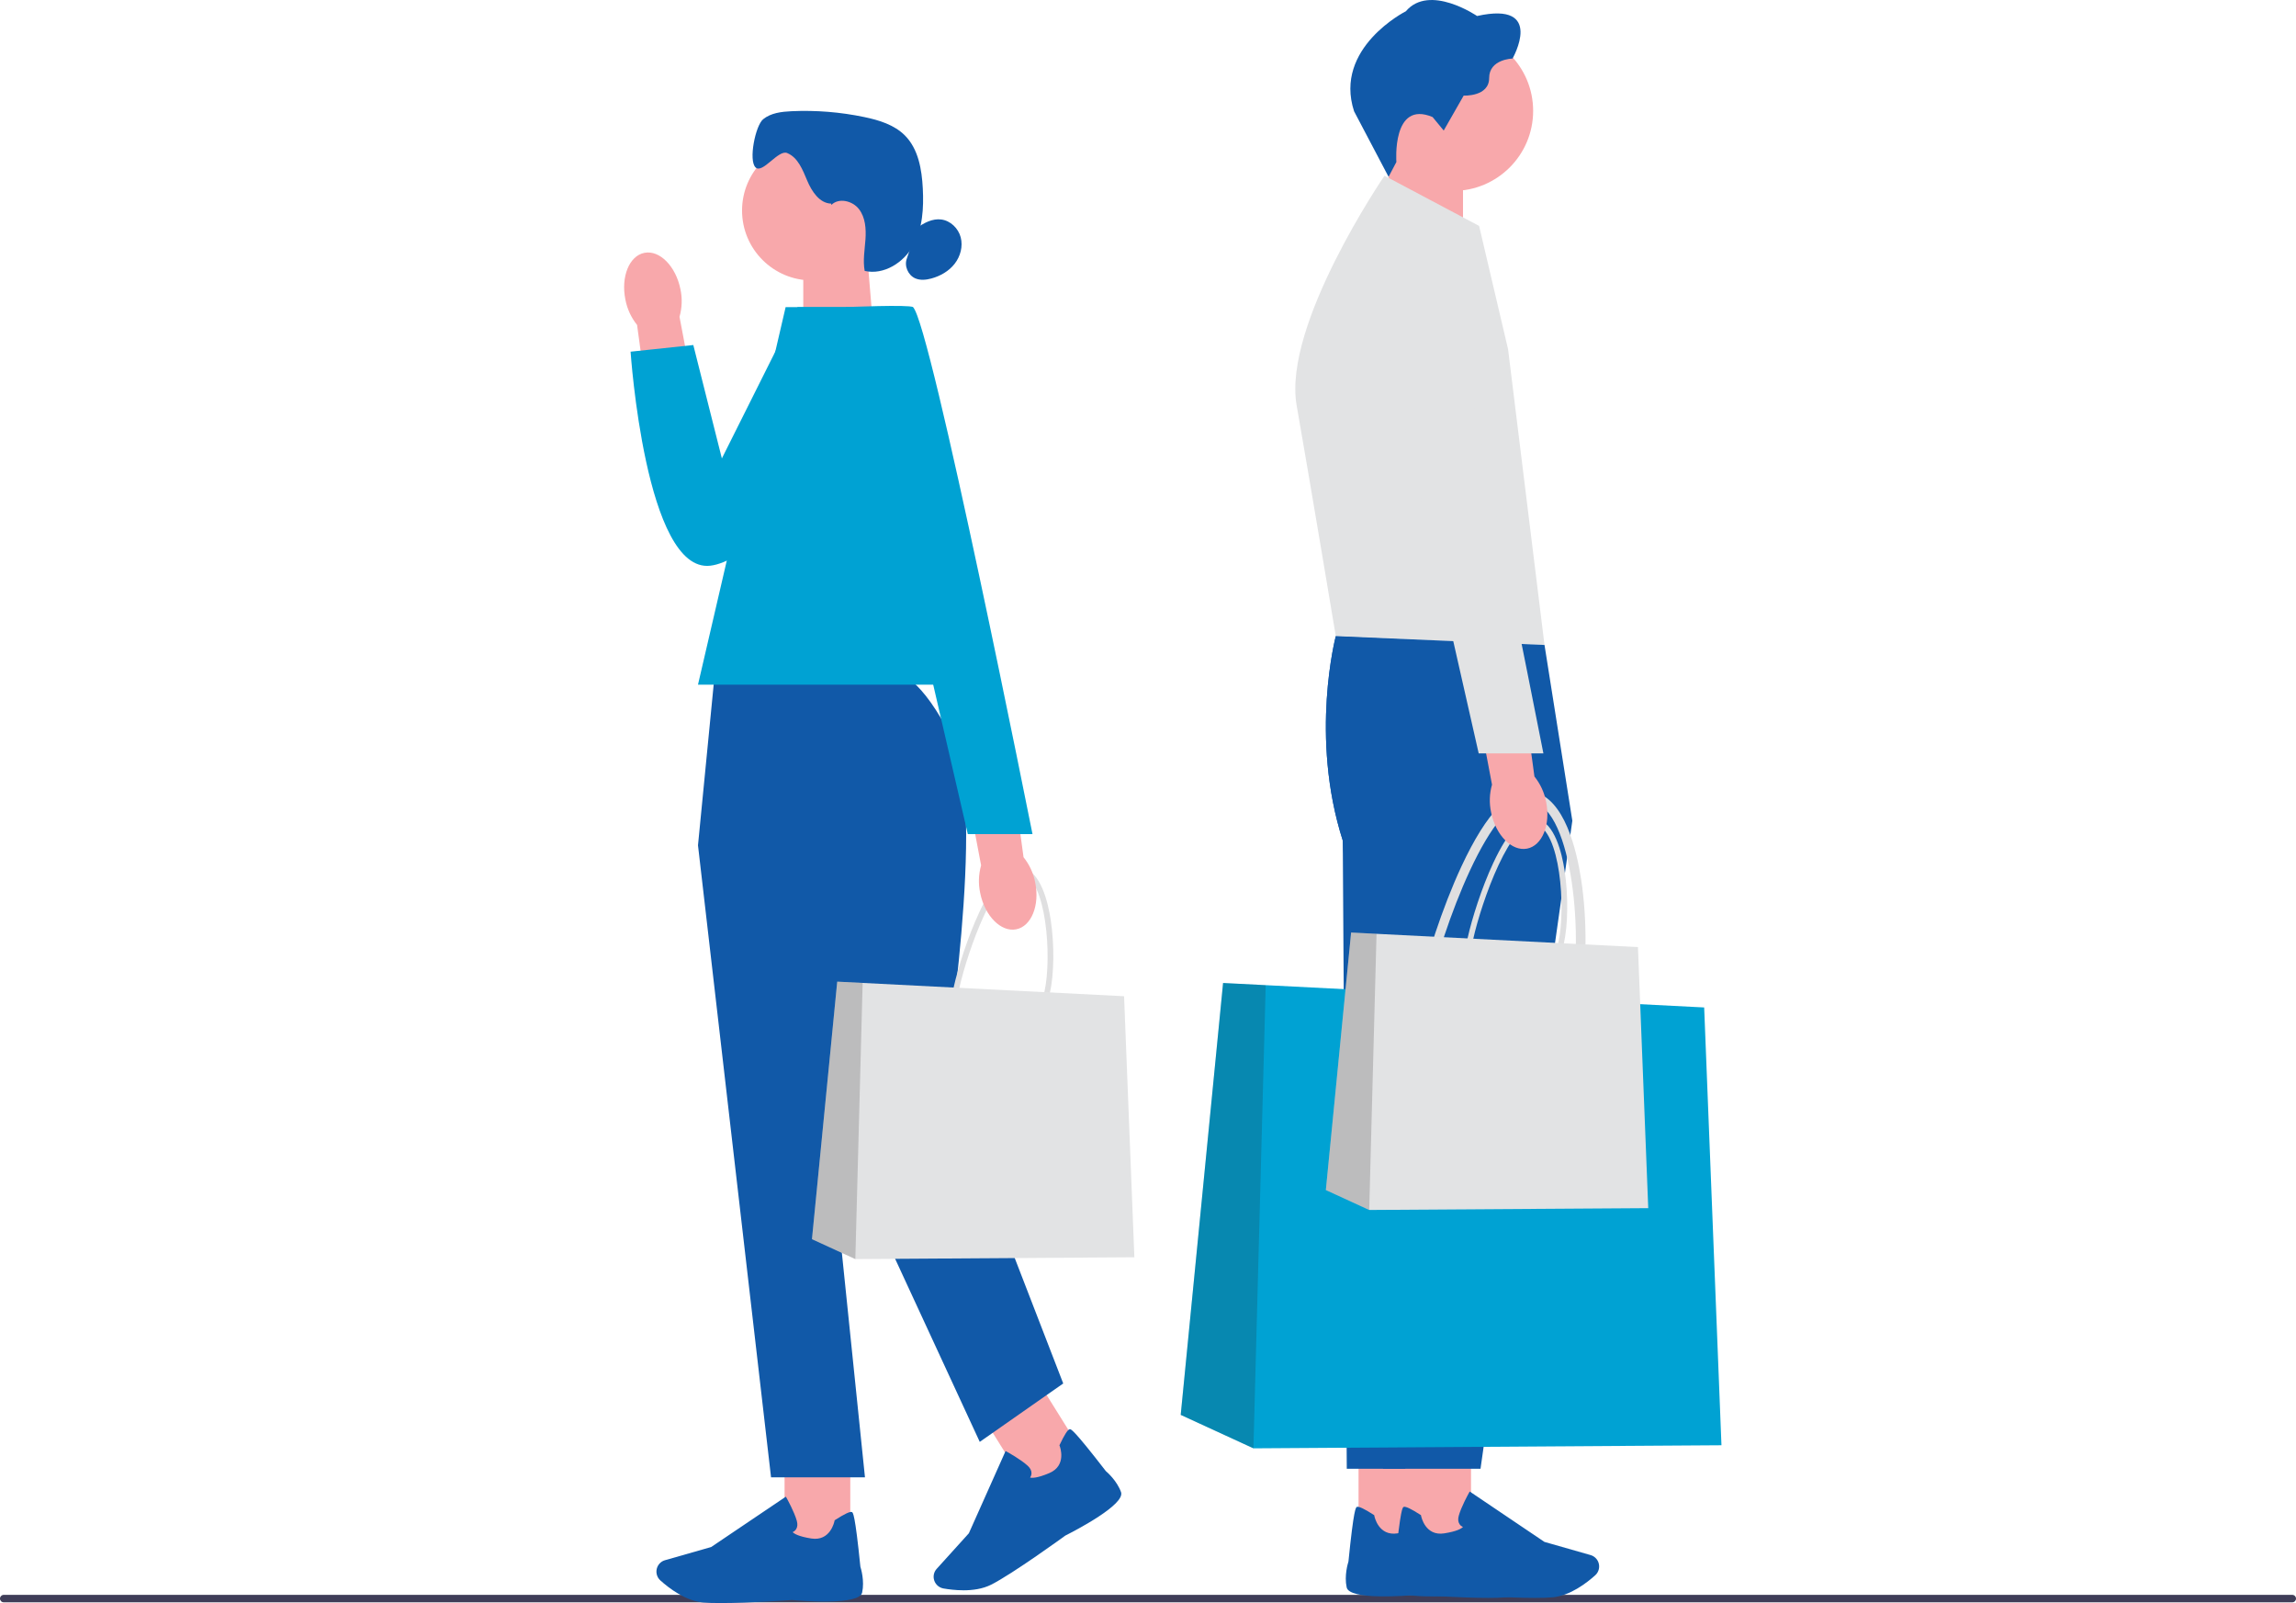 <svg width="404" height="282" viewBox="0 0 404 282" fill="none" xmlns="http://www.w3.org/2000/svg">
<g clip-path="url(#clip0_198_133)">
<path d="M0 281.217C0 281.581 0.293 281.873 0.657 281.873H403.343C403.707 281.873 404 281.581 404 281.217C404 280.852 403.707 280.56 403.343 280.56H0.657C0.293 280.56 0 280.852 0 281.217Z" fill="#3F3D58"/>
<path d="M243.288 43.653L257.429 48.298V27.956H244.596L243.288 43.653Z" fill="#F8A8AB"/>
<path d="M255.678 33.584C263.461 33.584 269.769 27.28 269.769 19.503C269.769 11.727 263.461 5.423 255.678 5.423C247.896 5.423 241.587 11.727 241.587 19.503C241.587 27.28 247.896 33.584 255.678 33.584Z" fill="#F8A8AB"/>
<path d="M252.089 20.607L254.033 22.963L257.545 16.817C257.545 16.817 262.028 17.048 262.028 13.722C262.028 10.395 266.142 10.301 266.142 10.301C266.142 10.301 271.967 0.138 259.902 2.814C259.902 2.814 251.532 -2.913 247.374 1.981C247.374 1.981 234.613 8.403 238.263 19.581L244.331 31.107L245.706 28.497C245.706 28.497 244.872 17.545 252.089 20.596V20.607Z" fill="#1159A8"/>
<path d="M250.61 254.778H239.047V271.17H250.61V254.778Z" fill="#F8A8AB"/>
<path d="M249.329 280.56C247.352 280.736 237.457 281.52 236.96 279.252C236.507 277.172 237.175 274.998 237.269 274.701C238.219 265.244 238.572 265.139 238.788 265.078C239.125 264.979 240.107 265.448 241.703 266.474L241.803 266.54L241.825 266.656C241.852 266.805 242.559 270.276 245.911 269.74C248.208 269.376 248.953 268.869 249.19 268.62C248.997 268.532 248.754 268.378 248.583 268.113C248.335 267.727 248.29 267.23 248.456 266.634C248.887 265.062 250.179 262.739 250.234 262.645L250.383 262.38L263.525 271.241L271.641 273.558C272.254 273.735 272.746 274.171 272.994 274.756C273.337 275.572 273.127 276.521 272.464 277.117C270.99 278.441 268.063 280.709 264.988 280.99C264.171 281.067 263.088 281.095 261.874 281.095C256.799 281.095 249.389 280.571 249.334 280.56H249.329Z" fill="#1159A8"/>
<path d="M265.374 113.458L235.044 111.907C235.044 111.907 230.395 129.518 236.27 147.869L236.977 258.375H254.116L270.272 144.382L265.374 113.458Z" fill="#1159A8"/>
<path d="M260.261 39.741L243.614 30.914C243.614 30.914 225.674 57.11 228.153 71.3C230.638 85.491 235.044 111.907 235.044 111.907L271.768 113.458L265.358 61.435L260.261 39.741Z" fill="#E2E3E4"/>
<path d="M258.837 254.778H247.274V271.17H258.837V254.778Z" fill="#F8A8AB"/>
<path d="M257.556 280.56C255.579 280.736 245.684 281.52 245.187 279.252C244.735 277.172 245.403 274.998 245.497 274.701C246.446 265.244 246.8 265.139 247.015 265.078C247.352 264.979 248.335 265.448 249.93 266.474L250.03 266.54L250.052 266.656C250.08 266.805 250.786 270.276 254.138 269.74C256.435 269.376 257.18 268.869 257.418 268.62C257.225 268.532 256.982 268.378 256.81 268.113C256.562 267.727 256.518 267.23 256.683 266.634C257.114 265.062 258.406 262.739 258.461 262.645L258.61 262.38L271.752 271.241L279.869 273.558C280.482 273.735 280.973 274.171 281.221 274.756C281.564 275.572 281.354 276.521 280.691 277.117C279.217 278.441 276.291 280.709 273.215 280.99C272.398 281.067 271.316 281.095 270.101 281.095C265.027 281.095 257.617 280.571 257.561 280.56H257.556Z" fill="#1159A8"/>
<path d="M271.768 113.458L235.044 111.907C235.044 111.907 230.395 129.518 236.27 147.869L243.371 258.375H260.51L276.666 144.382L271.768 113.458Z" fill="#1159A8"/>
<path d="M267.936 185.635C265.369 185.635 262.569 185.006 259.803 184.388C257.754 183.93 255.949 183.814 254.502 183.726C252.305 183.588 250.565 183.478 249.599 182.192C248.644 180.923 248.644 178.766 249.599 174.512C250.869 168.862 253.696 159.836 257.153 152.41C261.62 142.832 265.91 138.424 269.913 139.323C275.274 140.526 277.411 149.469 278.212 154.689C279.327 161.977 279.228 170.639 277.969 176.245C276.302 183.665 272.475 185.63 267.931 185.63H267.936V185.635ZM268.914 140.873C265.971 140.873 262.359 145.166 258.66 153.111C255.253 160.421 252.47 169.309 251.217 174.876C250.416 178.452 250.328 180.399 250.924 181.199C251.432 181.872 252.763 181.961 254.602 182.071C256.109 182.165 257.986 182.281 260.162 182.772C268.809 184.708 274.214 185.414 276.351 175.886C278.643 165.679 276.898 142.589 269.549 140.939C269.339 140.89 269.123 140.868 268.908 140.868H268.914V140.873Z" fill="#DFDFE0"/>
<path d="M302.905 254.242L220.55 254.783L207.756 248.902L215.211 172.923L222.709 173.304L299.862 177.226L302.905 254.242Z" fill="#00A2D3"/>
<path opacity="0.2" d="M220.55 254.783L207.756 248.902L215.211 172.923L222.709 173.304L220.55 254.783Z" fill="#272223"/>
<path d="M269.179 171.621C267.649 171.621 265.976 171.246 264.331 170.876C263.11 170.6 262.034 170.534 261.167 170.479C259.858 170.396 258.82 170.33 258.246 169.563C257.677 168.807 257.677 167.522 258.246 164.984C259.002 161.613 260.686 156.233 262.752 151.808C265.413 146.098 267.975 143.472 270.36 144.007C273.557 144.724 274.833 150.054 275.308 153.171C275.97 157.519 275.915 162.683 275.164 166.021C274.17 170.446 271.89 171.615 269.179 171.615V171.621ZM269.764 144.934C268.008 144.934 265.855 147.494 263.652 152.233C261.62 156.592 259.958 161.889 259.218 165.21C258.737 167.34 258.688 168.504 259.047 168.978C259.35 169.381 260.14 169.431 261.239 169.497C262.139 169.552 263.254 169.624 264.552 169.916C269.703 171.069 272.928 171.489 274.203 165.811C275.567 159.726 274.529 145.96 270.15 144.978C270.023 144.95 269.896 144.934 269.769 144.934H269.764Z" fill="#DFDFE0"/>
<path d="M290.023 212.532L240.925 212.852L233.294 209.348L237.739 164.046L242.211 164.272L288.212 166.611L290.023 212.532Z" fill="#E2E3E4"/>
<path opacity="0.2" d="M240.925 212.852L233.294 209.348L237.739 164.046L242.211 164.272L240.925 212.852Z" fill="#272223"/>
<path d="M272.05 141.044C272.873 145.083 271.365 148.774 268.693 149.287C266.02 149.8 263.188 146.936 262.371 142.898C262.023 141.287 262.078 139.621 262.531 138.032L259.279 120.867L267.682 119.538L269.996 136.597C271.04 137.899 271.741 139.422 272.05 141.044Z" fill="#F8A8AB"/>
<path d="M239.086 39.421C239.086 39.421 251.377 37.865 252.846 41.534C254.315 45.203 271.575 132.536 271.575 132.536H260.19L239.086 39.421Z" fill="#E2E3E4"/>
<path d="M153.689 58.114L141.342 62.169V44.414H152.546L153.689 58.114Z" fill="#F8A8AB"/>
<path d="M142.872 49.33C149.666 49.33 155.174 43.827 155.174 37.038C155.174 30.249 149.666 24.745 142.872 24.745C136.077 24.745 130.57 30.249 130.57 37.038C130.57 43.827 136.077 49.33 142.872 49.33Z" fill="#F8A8AB"/>
<path d="M146.251 35.819C144.192 35.758 142.839 33.678 142.038 31.78C141.237 29.882 140.415 27.703 138.504 26.919C136.942 26.279 134.186 30.61 132.955 29.457C131.669 28.254 132.922 22.08 134.286 20.971C135.65 19.863 137.516 19.647 139.272 19.564C143.557 19.366 147.869 19.713 152.071 20.591C154.672 21.131 157.344 21.948 159.221 23.824C161.596 26.207 162.203 29.799 162.374 33.159C162.551 36.596 162.352 40.194 160.679 43.201C159.006 46.208 155.505 48.425 152.148 47.659C151.811 45.838 152.154 43.968 152.286 42.114C152.413 40.265 152.281 38.268 151.149 36.795C150.017 35.322 147.604 34.737 146.29 36.045" fill="#1159A8"/>
<path d="M161.386 40.078C162.617 39.178 164.091 38.422 165.604 38.61C167.239 38.809 168.625 40.155 169.044 41.749C169.464 43.344 168.995 45.098 167.979 46.4C166.968 47.702 165.461 48.563 163.871 48.993C162.948 49.242 161.938 49.346 161.06 48.971C159.768 48.414 159.067 46.764 159.575 45.451" fill="#1159A8"/>
<path d="M149.614 255.688H138.052V272.08H149.614V255.688Z" fill="#F8A8AB"/>
<path d="M126.787 282C125.572 282 124.49 281.972 123.673 281.895C120.603 281.614 117.671 279.346 116.197 278.022C115.534 277.426 115.324 276.477 115.667 275.66C115.915 275.076 116.407 274.634 117.019 274.463L125.136 272.146L138.278 263.285L138.427 263.55C138.482 263.649 139.774 265.972 140.205 267.539C140.37 268.135 140.326 268.631 140.078 269.018C139.907 269.282 139.664 269.437 139.47 269.525C139.708 269.773 140.453 270.281 142.75 270.645C146.102 271.175 146.809 267.705 146.836 267.561L146.858 267.445L146.958 267.379C148.553 266.353 149.536 265.884 149.873 265.983C150.083 266.044 150.436 266.154 151.392 275.605C151.485 275.903 152.154 278.077 151.701 280.157C151.209 282.419 141.315 281.641 139.332 281.465C139.277 281.47 131.867 282 126.793 282H126.787Z" fill="#1159A8"/>
<path d="M182.537 242.799L172.726 248.913L181.407 262.821L191.218 256.708L182.537 242.799Z" fill="#F8A8AB"/>
<path d="M169.503 279.755C168.144 279.755 166.896 279.589 166.007 279.435C165.135 279.28 164.45 278.585 164.307 277.713C164.207 277.084 164.39 276.45 164.82 275.981L170.48 269.724L176.94 255.258L177.205 255.401C177.305 255.456 179.629 256.742 180.827 257.845C181.286 258.265 181.512 258.712 181.501 259.17C181.496 259.49 181.374 259.743 181.253 259.925C181.584 260.014 182.484 260.047 184.626 259.142C187.752 257.823 186.515 254.502 186.459 254.364L186.415 254.254L186.465 254.149C187.277 252.433 187.856 251.517 188.199 251.423C188.414 251.363 188.768 251.269 194.582 258.789C194.819 258.987 196.536 260.483 197.254 262.485C198.033 264.665 189.226 269.239 187.453 270.132C187.398 270.177 178.183 276.869 174.395 278.772C172.893 279.528 171.115 279.76 169.497 279.76L169.503 279.755Z" fill="#1159A8"/>
<path d="M158.128 118.611H125.755L122.817 148.702L135.672 259.887H152.198L145.589 195.671L172.396 253.647L187.083 243.373L166.151 189.249C166.151 189.249 173.627 142.098 167.752 130.352C161.877 118.605 158.128 118.611 158.128 118.611Z" fill="#1159A8"/>
<path d="M174.229 120.443H122.817L138.239 54.025H160.64L174.229 120.443Z" fill="#00A2D3"/>
<path d="M110.046 52.718C109.223 48.679 110.73 44.988 113.403 44.475C116.075 43.962 118.908 46.825 119.725 50.864C120.073 52.475 120.018 54.141 119.565 55.73L122.817 72.895L114.413 74.224L112.1 57.165C111.056 55.863 110.355 54.34 110.046 52.718Z" fill="#F8A8AB"/>
<path d="M160.094 54.026H140.337L127.019 80.641L121.994 60.696L110.957 61.866C110.957 61.866 113.569 100.834 124.982 99.516C136.395 98.197 163.015 63.09 160.088 54.02H160.094V54.026Z" fill="#00A2D3"/>
<path d="M178.751 180.267C177.222 180.267 175.549 179.891 173.903 179.522C172.683 179.246 171.606 179.18 170.739 179.124C169.431 179.042 168.393 178.975 167.818 178.209C167.25 177.453 167.25 176.167 167.818 173.629C168.575 170.258 170.259 164.879 172.324 160.454C174.985 154.744 177.547 152.117 179.933 152.652C183.13 153.37 184.405 158.699 184.88 161.817C185.543 166.164 185.488 171.329 184.737 174.666C183.743 179.091 181.462 180.261 178.751 180.261V180.267ZM179.336 153.579C177.581 153.579 175.427 156.139 173.224 160.879C171.192 165.237 169.53 170.534 168.79 173.855C168.31 175.985 168.26 177.149 168.619 177.624C168.923 178.027 169.712 178.076 170.811 178.142C171.711 178.198 172.827 178.269 174.124 178.562C179.276 179.715 182.5 180.134 183.776 174.457C185.14 168.371 184.102 154.606 179.723 153.624C179.596 153.596 179.469 153.579 179.342 153.579H179.336Z" fill="#DFDFE0"/>
<path d="M199.601 221.172L150.503 221.492L142.872 217.989L147.317 172.686L151.789 172.912L197.79 175.252L199.601 221.172Z" fill="#E2E3E4"/>
<path opacity="0.2" d="M150.503 221.492L142.872 217.989L147.317 172.686L151.789 172.912L150.503 221.492Z" fill="#272223"/>
<path d="M182.153 155.24C182.975 159.279 181.468 162.97 178.795 163.483C176.123 163.996 173.29 161.133 172.473 157.094C172.125 155.483 172.181 153.817 172.633 152.228L169.381 135.064L177.785 133.734L180.099 150.793C181.142 152.095 181.843 153.618 182.153 155.24Z" fill="#F8A8AB"/>
<path d="M148.83 54.025C148.83 54.025 160.055 53.551 160.64 54.025C163.705 56.525 181.678 146.738 181.678 146.738H170.292L148.83 54.025Z" fill="#00A2D3"/>
</g>
<defs>
<clipPath id="clip0_198_133">
<rect width="404" height="282" fill="white"/>
</clipPath>
</defs>
</svg>
